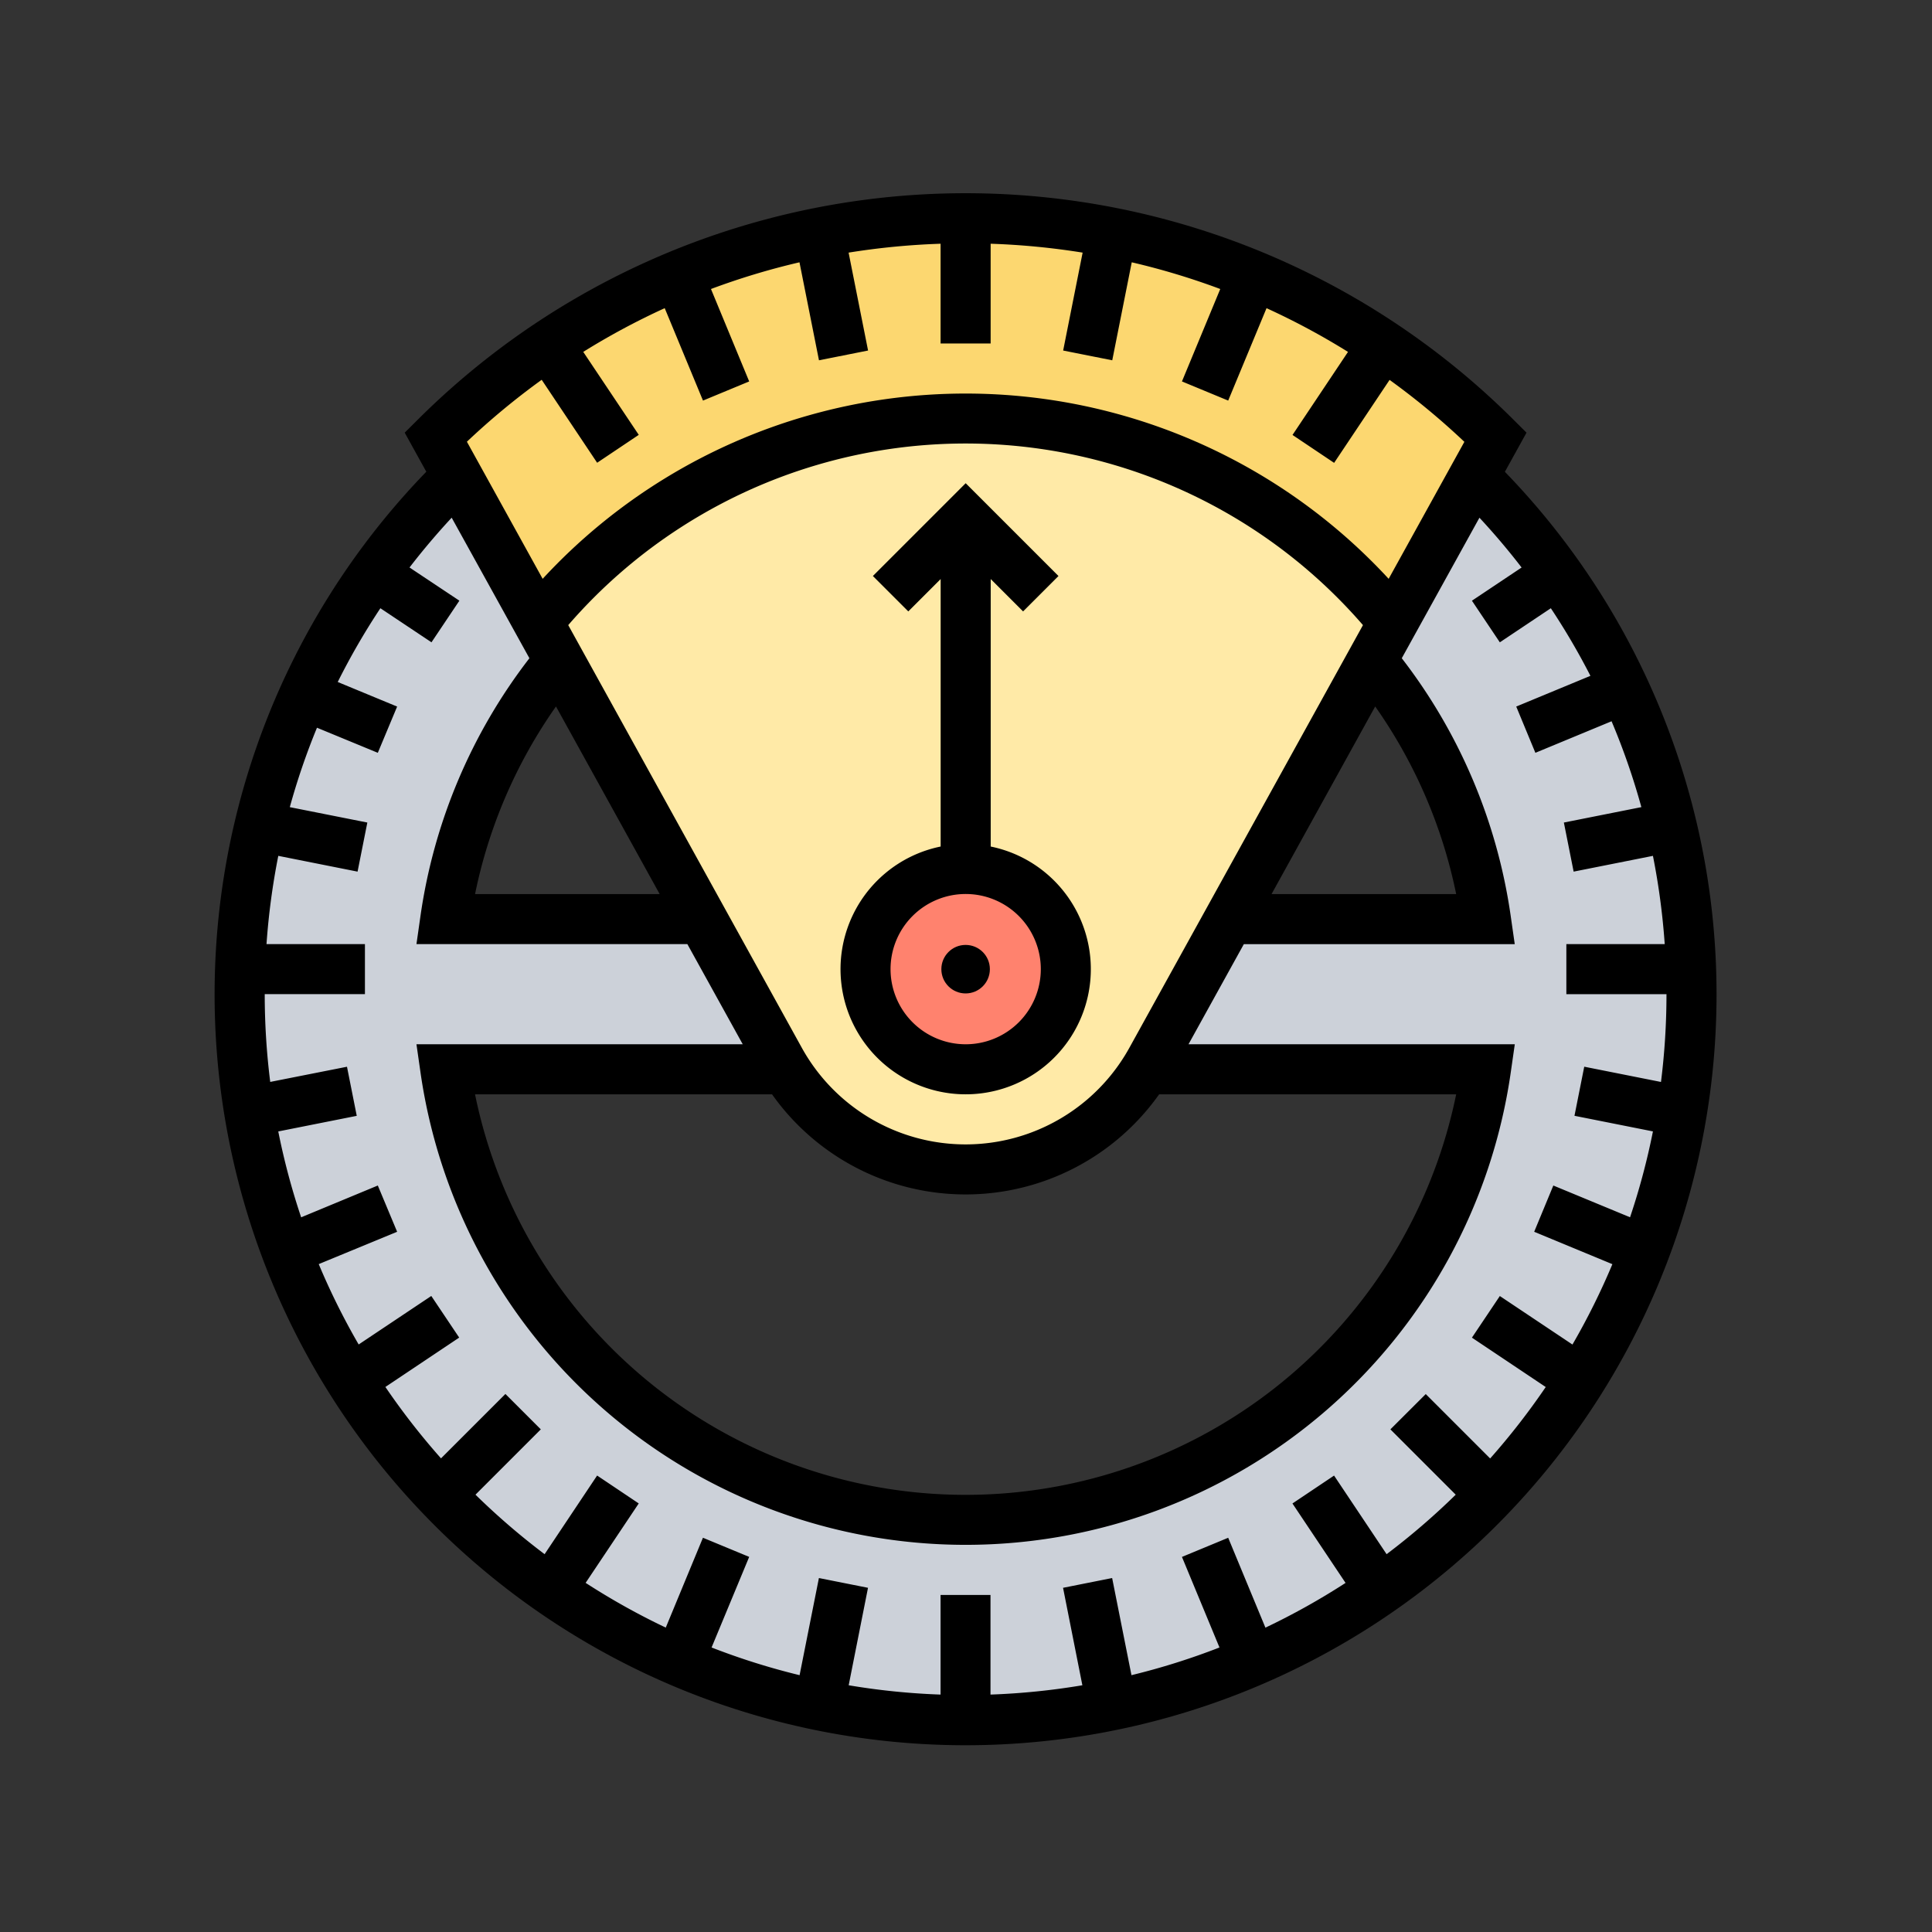<svg xmlns="http://www.w3.org/2000/svg" width="90" height="90" viewBox="0 0 90 90">
  <rect x="0" y="0" width="90" height="90" fill="#333333" stroke="none"/>
  <g id="Group_1118040" data-name="Group 1118040" transform="translate(-608.051 -2447.268)">
    <g id="Group_1117177" data-name="Group 1117177" transform="translate(-17 259.268)">
      <rect id="Rectangle_409906" data-name="Rectangle 409906" width="90" height="90" transform="translate(625.051 2188)" fill="none"/>
      <g id="Group_1117176" data-name="Group 1117176" transform="translate(635.051 2197)">
        <g id="Group_1117174" data-name="Group 1117174" transform="translate(1.166 1.166)">
          <g id="Group_1117170" data-name="Group 1117170" transform="translate(0 12.01)">
            <path id="Path_908354" data-name="Path 908354" d="M48.637,147.665a34.162,34.162,0,0,1-13.643,0,33.665,33.665,0,0,1-12.5-5.374,33.98,33.98,0,0,1-9.321-9.777A33.721,33.721,0,0,1,8,114.537q0-.586.02-1.166A33.772,33.772,0,0,1,18.136,90.4L21.9,97.207l.993,1.8a24.381,24.381,0,0,0-5.311,12.037H29.541l3.624,6.558c.082.149.168.3.259.439H17.578a24.489,24.489,0,0,0,48.476,0H50.207c.092-.143.178-.29.259-.439l3.623-6.558H66.053A24.381,24.381,0,0,0,60.742,99l.993-1.8L65.495,90.4a33.913,33.913,0,0,1,7.006,9.914,33.609,33.609,0,0,1,3.109,13.057q.02.579.02,1.166a33.864,33.864,0,0,1-.442,5.473,33.61,33.61,0,0,1-4.728,12.5,33.907,33.907,0,0,1-15.29,13.1A33.536,33.536,0,0,1,48.637,147.665Z" transform="translate(-8 -90.4)" fill="#ccd1d9"/>
          </g>
          <g id="Group_1117171" data-name="Group 1117171" transform="translate(9.132)">
            <path id="Path_908355" data-name="Path 908355" d="M95.334,8a34.876,34.876,0,0,1,24.684,10.194l-1,1.816-3.76,6.807a25.652,25.652,0,0,0-39.838,0L71.654,20.01l-1-1.816A34.876,34.876,0,0,1,95.334,8Z" transform="translate(-70.65 -8)" fill="#fcd770"/>
          </g>
          <g id="Group_1117172" data-name="Group 1117172" transform="translate(13.896 9.328)">
            <path id="Path_908356" data-name="Path 908356" d="M143.178,81.489l-.993,1.8-6.652,12.037-3.624,6.558c-.082.149-.168.3-.259.439a9.88,9.88,0,0,1-16.782,0c-.092-.143-.178-.29-.259-.439l-3.623-6.558-6.652-12.037-.993-1.8a25.652,25.652,0,0,1,39.838,0Z" transform="translate(-103.34 -72)" fill="#ffeaa7"/>
          </g>
          <g id="Group_1117173" data-name="Group 1117173" transform="translate(29.297 30.463)">
            <circle id="Ellipse_11972" data-name="Ellipse 11972" cx="4.518" cy="4.518" r="4.518" transform="translate(0 0)" fill="#ff826e"/>
          </g>
        </g>
        <g id="Group_1117175" data-name="Group 1117175" transform="translate(0 0)">
          <path id="Path_908357" data-name="Path 908357" d="M207,109.612V97.151l1.508,1.508,1.649-1.649-4.323-4.323-4.323,4.323,1.649,1.649,1.508-1.508v12.461a5.83,5.83,0,1,0,2.332,0Zm-1.166,9.211a3.5,3.5,0,1,1,3.5-3.5A3.5,3.5,0,0,1,205.83,118.823Z" transform="translate(-170.849 -79.177)"/>
          <circle id="Ellipse_11973" data-name="Ellipse 11973" cx="1.13" cy="1.13" r="1.13" transform="translate(33.852 35.018)"/>
          <path id="Path_908358" data-name="Path 908358" d="M60.105,12.975l1.006-1.82-.623-.62a36.145,36.145,0,0,0-51.012,0l-.623.62,1.006,1.82A34.98,34.98,0,0,0,34.981,72.3a34.979,34.979,0,0,0,25.124-59.32ZM15.234,8.692l2.583,3.865,1.939-1.3L17.17,7.392a33.481,33.481,0,0,1,3.795-2.037l1.783,4.306L24.9,8.769,23.12,4.463a33.442,33.442,0,0,1,4.123-1.244l.908,4.565,2.287-.455-.907-4.561a34.144,34.144,0,0,1,4.285-.414V7h2.332V2.354a34.144,34.144,0,0,1,4.285.414l-.907,4.561,2.287.455.908-4.565a33.441,33.441,0,0,1,4.123,1.244L45.06,8.769l2.154.892L49,5.356a33.46,33.46,0,0,1,3.795,2.037l-2.585,3.869,1.939,1.3,2.583-3.865a34.159,34.159,0,0,1,3.484,2.885l-3.527,6.382a26.81,26.81,0,0,0-39.41,0L11.75,11.577a34.177,34.177,0,0,1,3.484-2.885ZM25.965,41.978a11.047,11.047,0,0,0,18.032,0H57.834a23.324,23.324,0,0,1-45.705,0Zm16.646-2.169a8.717,8.717,0,0,1-15.26,0L16.471,20.12a24.481,24.481,0,0,1,37.021,0Zm-21.881-7.16h-8.6A23.234,23.234,0,0,1,15.9,23.91ZM54.062,23.91a23.234,23.234,0,0,1,3.772,8.739h-8.6Zm-39.4-2.247A25.564,25.564,0,0,0,9.59,33.65L9.4,34.981h12.62L24.6,39.646H9.4l.191,1.331a25.655,25.655,0,0,0,50.783,0l.191-1.331h-15.2l2.578-4.664h12.62l-.191-1.331A25.563,25.563,0,0,0,55.3,21.663l3.618-6.546q1.041,1.12,1.964,2.32l-2.314,1.546,1.3,1.939,2.376-1.588a32.333,32.333,0,0,1,1.844,3.149l-3.456,1.431.892,2.155,3.549-1.47a32.191,32.191,0,0,1,1.388,4l-3.61.718.455,2.287L67,30.869a32.8,32.8,0,0,1,.549,4.112H62.967v2.332h4.664a32.806,32.806,0,0,1-.256,4.089L63.8,40.691l-.455,2.287L67,43.705a32.363,32.363,0,0,1-1.066,4L62.36,46.226l-.892,2.155,3.643,1.509a32.555,32.555,0,0,1-1.86,3.744l-3.383-2.26-1.3,1.939,3.438,2.3a32.881,32.881,0,0,1-2.589,3.328l-3-3L54.77,57.585l3.043,3.043a32.935,32.935,0,0,1-3.22,2.772l-2.447-3.662-1.939,1.3,2.474,3.7a32.625,32.625,0,0,1-3.733,2.084l-1.734-4.187-2.154.892,1.748,4.219a32.365,32.365,0,0,1-4.1,1.29l-.9-4.525-2.287.455.9,4.54a32.654,32.654,0,0,1-4.28.434V65.3H33.815V69.94a32.651,32.651,0,0,1-4.28-.434l.9-4.54-2.287-.455-.9,4.525a32.366,32.366,0,0,1-4.1-1.29L24.9,63.526l-2.154-.892L21.014,66.82a32.638,32.638,0,0,1-3.733-2.084l2.474-3.7-1.939-1.3L15.37,63.4a32.917,32.917,0,0,1-3.22-2.772l3.043-3.043-1.649-1.649-3,3A32.894,32.894,0,0,1,7.953,55.61l3.438-2.3-1.3-1.939-3.383,2.26a32.567,32.567,0,0,1-1.86-3.744L8.5,48.381,7.6,46.226,4.029,47.707a32.341,32.341,0,0,1-1.066-4l3.656-.727-.455-2.287L2.588,41.4a32.806,32.806,0,0,1-.256-4.089H7V34.981H2.415a32.821,32.821,0,0,1,.549-4.112l3.693.735.455-2.287L3.5,28.6a32.189,32.189,0,0,1,1.266-3.7L7.6,26.069,8.5,23.915,5.733,22.77a32.31,32.31,0,0,1,1.987-3.436L10.1,20.921l1.3-1.939L9.077,17.436q.924-1.2,1.964-2.32Z" transform="translate(0 0)"/>
        </g>
      </g>
    </g>
  </g>
</svg>
